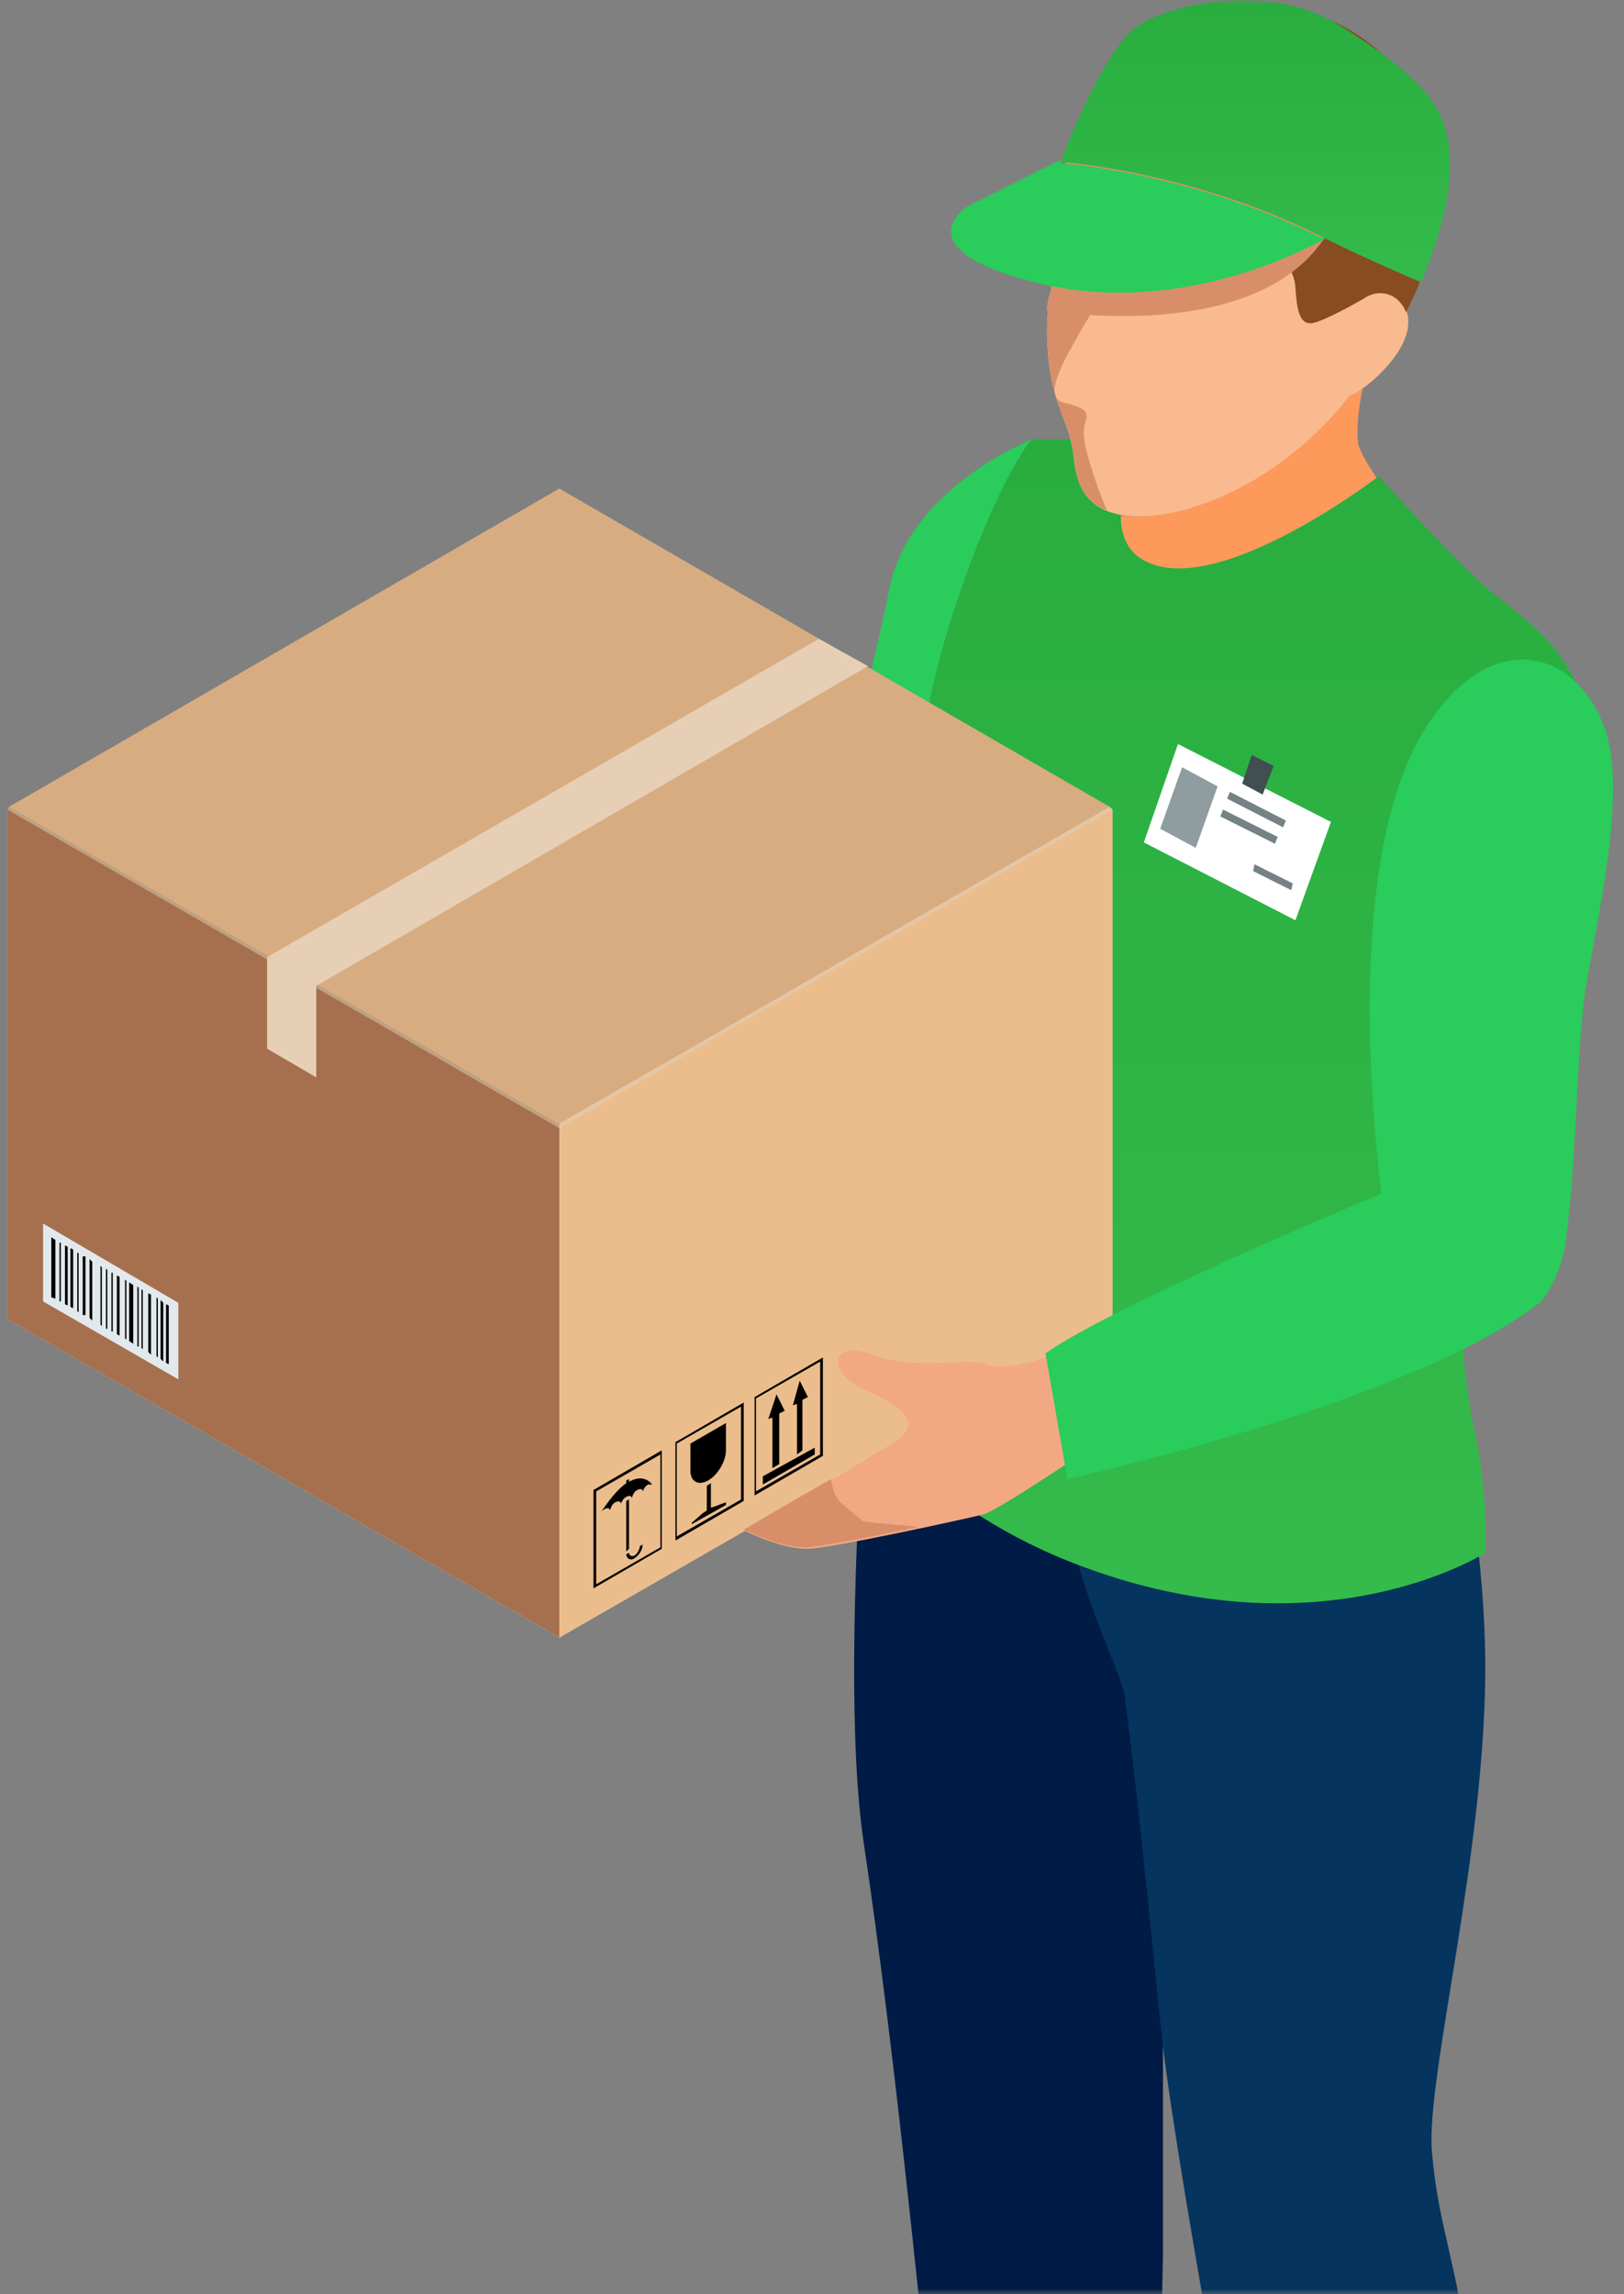 <svg width="148" height="209" viewBox="0 0 148 209" fill="none" xmlns="http://www.w3.org/2000/svg">
<rect x="0" y="0" width="148" height="209" fill="#808080" stroke="none"/>
<mask id="mask0" mask-type="alpha" maskUnits="userSpaceOnUse" x="0" y="0" width="148" height="209">
<rect width="148" height="209" rx="10" fill="#F4F4F5"/>
</mask>
<g mask="url(#mask0)">
<path d="M124.53 33.801C123.908 34.548 123.41 35.419 122.663 36.166C116.067 44.505 107.106 47.492 102.501 46.994C102.003 46.994 101.505 46.869 101.132 46.745C100.012 52.097 99.887 57.573 103.248 59.564C115.445 66.783 130.256 49.608 130.256 49.608C130.256 49.608 124.904 43.633 123.784 40.522C123.535 38.904 123.908 36.29 124.53 33.801Z" fill="#FD995B"/>
<path d="M95.531 40.895L94.038 40.024C94.038 40.024 82.961 44.38 81.094 53.465C79.102 62.675 77.111 72.383 73.502 77.237C69.892 82.091 73.128 95.284 74.373 95.657C75.618 96.031 98.269 92.048 98.269 92.048V61.929L95.531 40.895Z" fill="#2ACC5B"/>
<path d="M105.984 132.996L105.237 120.301C105.237 120.301 87.937 117.189 80.469 107.855C80.469 107.855 75.989 149.798 78.727 167.969C81.465 186.265 83.706 209.29 84.577 217.255C85.448 225.345 84.577 241.276 80.843 248.868C80.843 248.868 95.031 256.584 104.988 248.868L105.984 205.556V132.996Z" fill="#001B45"/>
<path d="M95.653 117.562C95.653 117.562 96.525 136.106 98.267 142.454C99.636 147.557 102.374 153.157 102.499 154.526C104.117 166.972 105.361 181.161 105.983 186.388C107.228 196.718 110.962 216.632 112.082 223.726C113.202 230.696 110.215 269.029 110.215 269.029C110.215 269.029 120.172 272.639 133.116 264.176C133.116 264.176 135.232 226.091 133.987 215.885C132.742 205.679 131.124 203.19 130.502 196.096C129.88 189.375 135.48 168.59 135.356 151.29C135.232 133.991 128.884 110.343 128.884 110.343C128.884 110.343 125.399 121.793 95.653 117.562Z" fill="#05345E"/>
<path d="M139.216 75.37C140.336 70.143 145.688 66.658 144.568 64.169C142.328 59.191 141.208 58.071 135.98 53.963C133.367 51.972 125.65 43.384 125.65 43.384C125.65 43.384 112.831 53.217 105.737 51.599C98.642 49.981 104.243 40.024 104.243 40.024H94.037C91.05 43.509 85.201 57.946 84.081 67.778C83.085 77.611 86.072 83.709 86.072 83.709C86.072 83.709 79.351 109.472 79.227 112.335C78.978 115.198 78.106 127.892 78.106 127.892C78.106 127.892 84.454 137.476 98.642 142.703C120.672 150.918 135.358 141.459 135.358 141.459C135.358 141.459 135.731 136.356 134.362 130.257C132.993 124.159 132.744 113.331 133.118 109.099C133.491 104.867 136.852 87.07 139.216 75.37Z" fill="url(#paint0_linear)"/>
<path d="M118.056 83.834L104.241 76.74L107.353 67.779L121.292 74.873L118.056 83.834Z" fill="white"/>
<path d="M108.971 77.238L105.735 75.496L107.727 69.895L110.963 71.637L108.971 77.238Z" fill="#8F9CA0"/>
<path d="M116.936 75.371L111.833 72.757L112.082 72.135L117.185 74.749L116.936 75.371Z" fill="#758286"/>
<path d="M116.189 76.863L111.211 74.374L111.46 73.751L116.438 76.241L116.189 76.863Z" fill="#758286"/>
<path d="M117.683 81.096L114.198 79.353L114.323 78.731L117.808 80.473L117.683 81.096Z" fill="#758286"/>
<path d="M116.067 69.771L114.075 68.775L113.204 71.389L115.071 72.384L116.067 69.771Z" fill="#414E52"/>
<path d="M130.253 14.882C129.382 7.913 122.786 3.681 116.936 2.685C111.087 1.69 102.001 5.423 98.765 11.149C97.894 12.767 96.4 17.123 95.903 19.487C95.405 21.728 95.405 21.852 95.654 23.221C95.903 24.59 96.151 25.586 95.778 26.831C95.28 28.2 95.28 32.182 95.903 34.92C96.525 37.659 97.396 38.779 97.769 41.019C98.018 43.259 98.267 46.495 102.748 46.993C107.228 47.491 116.189 44.628 122.91 36.165C122.91 36.165 122.91 36.041 123.035 36.041C124.528 35.418 126.644 33.427 127.64 31.684C128.387 30.315 128.511 29.195 128.138 28.2C130.253 23.595 130.751 19.363 130.253 14.882Z" fill="#F9BA8F"/>
<path d="M126.394 5.298C120.42 -0.302 114.197 -0.178 107.351 2.56C100.506 5.174 98.639 9.903 98.39 11.646C98.141 13.264 97.644 13.637 97.644 13.637C97.892 15.38 98.515 17.62 100.506 17.993C103.742 18.616 112.33 16.002 114.57 19.86C116.686 23.718 117.931 24.216 118.055 26.208C118.179 28.199 118.428 29.568 119.548 29.444C120.544 29.319 123.656 27.577 124.278 27.203C124.651 26.954 125.149 26.706 125.771 26.706C126.892 26.706 127.763 27.452 128.136 28.448C128.759 27.203 129.256 26.208 129.63 24.963C129.754 24.465 130.003 24.216 130.003 24.216C132.119 19.362 132.243 11.024 126.394 5.298Z" fill="#874C22"/>
<path d="M99.387 42.388C98.267 38.903 99.014 38.529 99.014 38.032C99.014 37.534 99.014 37.16 96.898 36.663C94.782 36.165 97.52 31.933 98.392 30.315C99.263 28.697 99.636 28.822 99.387 26.83C99.263 25.461 97.023 23.719 95.529 22.723C95.529 22.848 95.529 22.972 95.654 23.221C95.903 24.59 96.151 25.586 95.778 26.83C95.28 28.199 95.28 32.182 95.903 34.92C96.525 37.658 97.396 38.778 97.769 41.019C98.018 42.886 98.143 45.499 100.881 46.495C100.383 45.375 99.885 44.006 99.387 42.388Z" fill="#D88F69"/>
<path d="M105.735 4.926C102.748 6.42 100.135 8.535 98.641 11.149C97.77 12.767 96.276 17.123 95.779 19.488C95.281 21.728 95.281 21.853 95.53 23.222C95.779 24.591 96.028 25.587 95.654 26.831C95.53 27.204 95.405 27.702 95.405 28.325C102.002 29.196 115.319 29.694 120.671 21.728C126.022 14.012 113.327 7.789 105.735 4.926Z" fill="#D88F69"/>
<path d="M129.507 25.71C129.507 25.71 123.906 23.346 120.297 21.479C108.349 15.505 96.649 14.758 96.649 14.758C96.649 14.758 99.885 5.921 103.121 2.81C105.237 0.818 114.945 -2.169 122.288 2.436C131.249 8.037 132.12 10.9 132.12 15.38C132.12 18.118 131.249 21.479 129.507 25.71Z" fill="url(#paint1_linear)"/>
<path d="M120.297 21.603C108.348 15.629 96.649 14.883 96.649 14.883C96.649 14.883 96.649 14.758 96.774 14.509L88.061 18.865C88.061 18.865 82.461 22.599 93.787 25.586C106.606 29.071 118.305 23.097 120.794 21.728C120.546 21.728 120.421 21.603 120.297 21.603Z" fill="#2ACC5B"/>
<path d="M101.38 120.175L50.974 91.674V44.877L101.38 73.752V120.175Z" fill="#C1C8CC"/>
<path d="M0.692 120.175V73.752L50.974 44.877V91.674L0.692 120.175Z" fill="#A8AFB3"/>
<path d="M50.974 149.176L0.692 120.176L50.974 91.675L101.38 120.176L50.974 149.176Z" fill="#DAE1E5"/>
<path d="M0.692 73.752L50.974 102.751V149.175L0.692 120.176V73.752Z" fill="#A6704E"/>
<path d="M101.38 73.752V120.176L50.974 149.175V102.751L101.38 73.752Z" fill="#EBBD8C"/>
<path d="M50.973 102.378L0.815 73.503L50.973 44.504L101.13 73.503L50.973 102.378Z" fill="#D8AC81"/>
<path d="M0.817 73.503L50.974 102.378V102.751L0.692 73.752L0.817 73.503Z" fill="#C0A07F"/>
<path d="M101.131 73.503L101.38 73.752L50.974 102.751V102.378L101.131 73.503Z" fill="#E6C6A2"/>
<path d="M28.821 89.807L79.103 60.684L74.623 58.195L24.341 87.194L28.821 89.807Z" fill="#E6CFB5"/>
<path d="M28.821 98.146V89.807L24.341 87.194V95.532L28.821 98.146Z" fill="#E6CFB5"/>
<path d="M3.929 118.557L16.25 125.652V118.682L3.929 111.463V118.557Z" fill="#E2E9ED"/>
<path d="M15.379 124.282L15.13 124.158V118.806L15.379 118.931V124.282Z" fill="black"/>
<path d="M14.882 124.033L14.633 123.784V118.432L14.882 118.681V124.033Z" fill="black"/>
<path d="M8.409 120.299L8.16 120.05V114.699L8.409 114.948V120.299Z" fill="black"/>
<path d="M13.761 123.411L13.512 123.162V117.81L13.761 117.934V123.411Z" fill="black"/>
<path d="M14.384 123.66L14.26 123.536V118.184L14.384 118.308V123.66Z" fill="black"/>
<path d="M6.667 119.179L6.418 119.054V113.703L6.667 113.827V119.179Z" fill="black"/>
<path d="M6.169 118.93L5.92 118.805V113.453L6.169 113.578V118.93Z" fill="black"/>
<path d="M5.048 112.957V118.309L4.675 118.184V112.708L5.048 112.957Z" fill="black"/>
<path d="M5.545 118.557H5.421V113.205H5.545V118.557Z" fill="black"/>
<path d="M12.143 122.416L11.77 122.167V116.815L12.143 117.064V122.416Z" fill="black"/>
<path d="M10.899 121.668L10.65 121.544V116.192L10.899 116.316V121.668Z" fill="black"/>
<path d="M11.521 122.041L11.396 121.917V116.565L11.521 116.689V122.041Z" fill="black"/>
<path d="M13.015 122.913L12.891 122.789V117.437L13.015 117.561V122.913Z" fill="black"/>
<path d="M12.642 122.664H12.518V117.188L12.642 117.312V122.664Z" fill="black"/>
<path d="M10.277 121.295H10.152V115.943H10.277V121.295Z" fill="black"/>
<path d="M9.779 121.046H9.654V115.57L9.779 115.694V121.046Z" fill="black"/>
<path d="M9.281 120.797L9.156 120.672V115.321L9.281 115.445V120.797Z" fill="black"/>
<path d="M7.788 119.801H7.539V114.45H7.788V119.801Z" fill="black"/>
<path d="M7.165 119.552L7.041 119.427V114.076L7.165 114.2V119.552Z" fill="black"/>
<path d="M57.073 135.112V134.863L57.322 134.738V134.987C58.193 134.489 58.94 134.614 59.438 135.236C59.313 135.236 59.189 135.236 59.064 135.236C58.815 135.36 58.691 135.609 58.566 135.858C58.566 135.609 58.317 135.609 58.068 135.734C57.819 135.858 57.695 136.107 57.571 136.481C57.571 136.232 57.322 136.232 57.073 136.356C56.824 136.481 56.699 136.73 56.575 136.978C56.575 136.73 56.326 136.73 56.077 136.854C55.828 136.978 55.704 137.227 55.579 137.601C55.579 137.352 55.33 137.352 55.081 137.476C54.957 137.601 54.833 137.601 54.708 137.85C55.455 136.73 56.202 135.734 57.073 135.112Z" fill="black"/>
<path d="M57.322 141.085L57.073 141.334V136.729L57.322 136.605V141.085Z" fill="black"/>
<path d="M57.82 141.707C58.069 141.582 58.318 141.085 58.318 140.836L58.567 140.711C58.567 141.209 58.193 141.707 57.82 141.956C57.447 142.205 57.073 141.956 57.073 141.582L57.322 141.458C57.322 141.707 57.571 141.831 57.82 141.707Z" fill="black"/>
<path d="M66.157 129.636V132.125C66.157 133.121 65.41 134.365 64.539 134.863C63.668 135.361 62.921 134.988 62.921 133.992V131.503L66.157 129.636Z" fill="black"/>
<path d="M64.413 137.601V135.36L64.786 135.112V137.352L65.16 137.227L66.155 136.854V137.103L63.044 138.845V138.721L64.04 137.85L64.413 137.601Z" fill="black"/>
<path d="M74.248 131.875V132.497L69.519 135.235V134.489L74.248 131.875Z" fill="black"/>
<path d="M71.013 133.369L70.391 133.743V129.138L70.018 129.262L70.764 127.022L71.511 128.515L71.013 128.764V133.369Z" fill="black"/>
<path d="M73.129 132.124L72.631 132.498V127.893L72.258 128.017L72.88 125.777L73.627 127.27L73.129 127.519V132.124Z" fill="black"/>
<path d="M54.085 135.735L60.308 132.125V141.086L54.085 144.696V135.735ZM60.184 132.499L54.334 135.859V144.322L60.184 140.962V132.499Z" fill="black"/>
<path d="M61.554 131.377L67.777 127.768V136.729L61.554 140.338V131.377ZM67.528 128.141L61.678 131.502V139.965L67.528 136.604V128.141Z" fill="black"/>
<path d="M68.77 127.27L74.993 123.66V132.622L68.77 136.231V127.27ZM74.745 124.034L68.895 127.394V135.857L74.745 132.497V124.034Z" fill="black"/>
<path d="M89.929 124.284C87.813 123.537 83.83 125.03 79.225 123.288C75.616 122.043 75.367 125.155 78.852 126.648C84.328 129.013 83.208 130.507 80.47 132C77.732 133.743 67.899 139.468 67.899 139.468C67.899 139.468 71.384 141.21 73.749 141.086C76.114 140.961 88.062 138.348 89.555 137.974C91.049 137.601 100.508 131.129 100.508 131.129L97.645 122.79C97.521 122.666 92.667 125.155 89.929 124.284Z" fill="#F2A983"/>
<path d="M95.282 123.288L97.274 134.738C97.274 134.738 128.886 127.769 140.461 118.559C140.461 118.559 142.328 116.318 142.701 112.958C143.697 105.988 143.697 94.538 144.568 89.684C145.813 82.465 148.178 72.135 146.311 66.534C143.822 59.316 136.23 56.951 130.255 65.787C122.912 76.616 124.779 99.765 125.899 108.726C125.899 108.726 101.381 118.932 95.282 123.288Z" fill="#2ACC5B"/>
<path d="M78.48 138.472C78.106 138.099 78.48 138.472 76.737 136.979C76.115 136.481 75.866 135.61 75.742 134.739C72.008 136.854 67.776 139.344 67.776 139.344C67.776 139.344 71.261 141.086 73.626 140.962C74.995 140.837 79.725 139.966 83.707 139.095C81.467 138.846 78.729 138.721 78.48 138.472Z" fill="#D88F69"/>
</g>
<defs>
<linearGradient id="paint0_linear" x1="111.414" y1="40.024" x2="111.414" y2="146.057" gradientUnits="userSpaceOnUse">
<stop stop-color="#28AD3E"/>
<stop offset="1" stop-color="#34BB4B"/>
</linearGradient>
<linearGradient id="paint1_linear" x1="114.385" y1="0.003" x2="114.385" y2="25.71" gradientUnits="userSpaceOnUse">
<stop stop-color="#28AD3E"/>
<stop offset="1" stop-color="#34BB4B"/>
</linearGradient>
</defs>
</svg>
